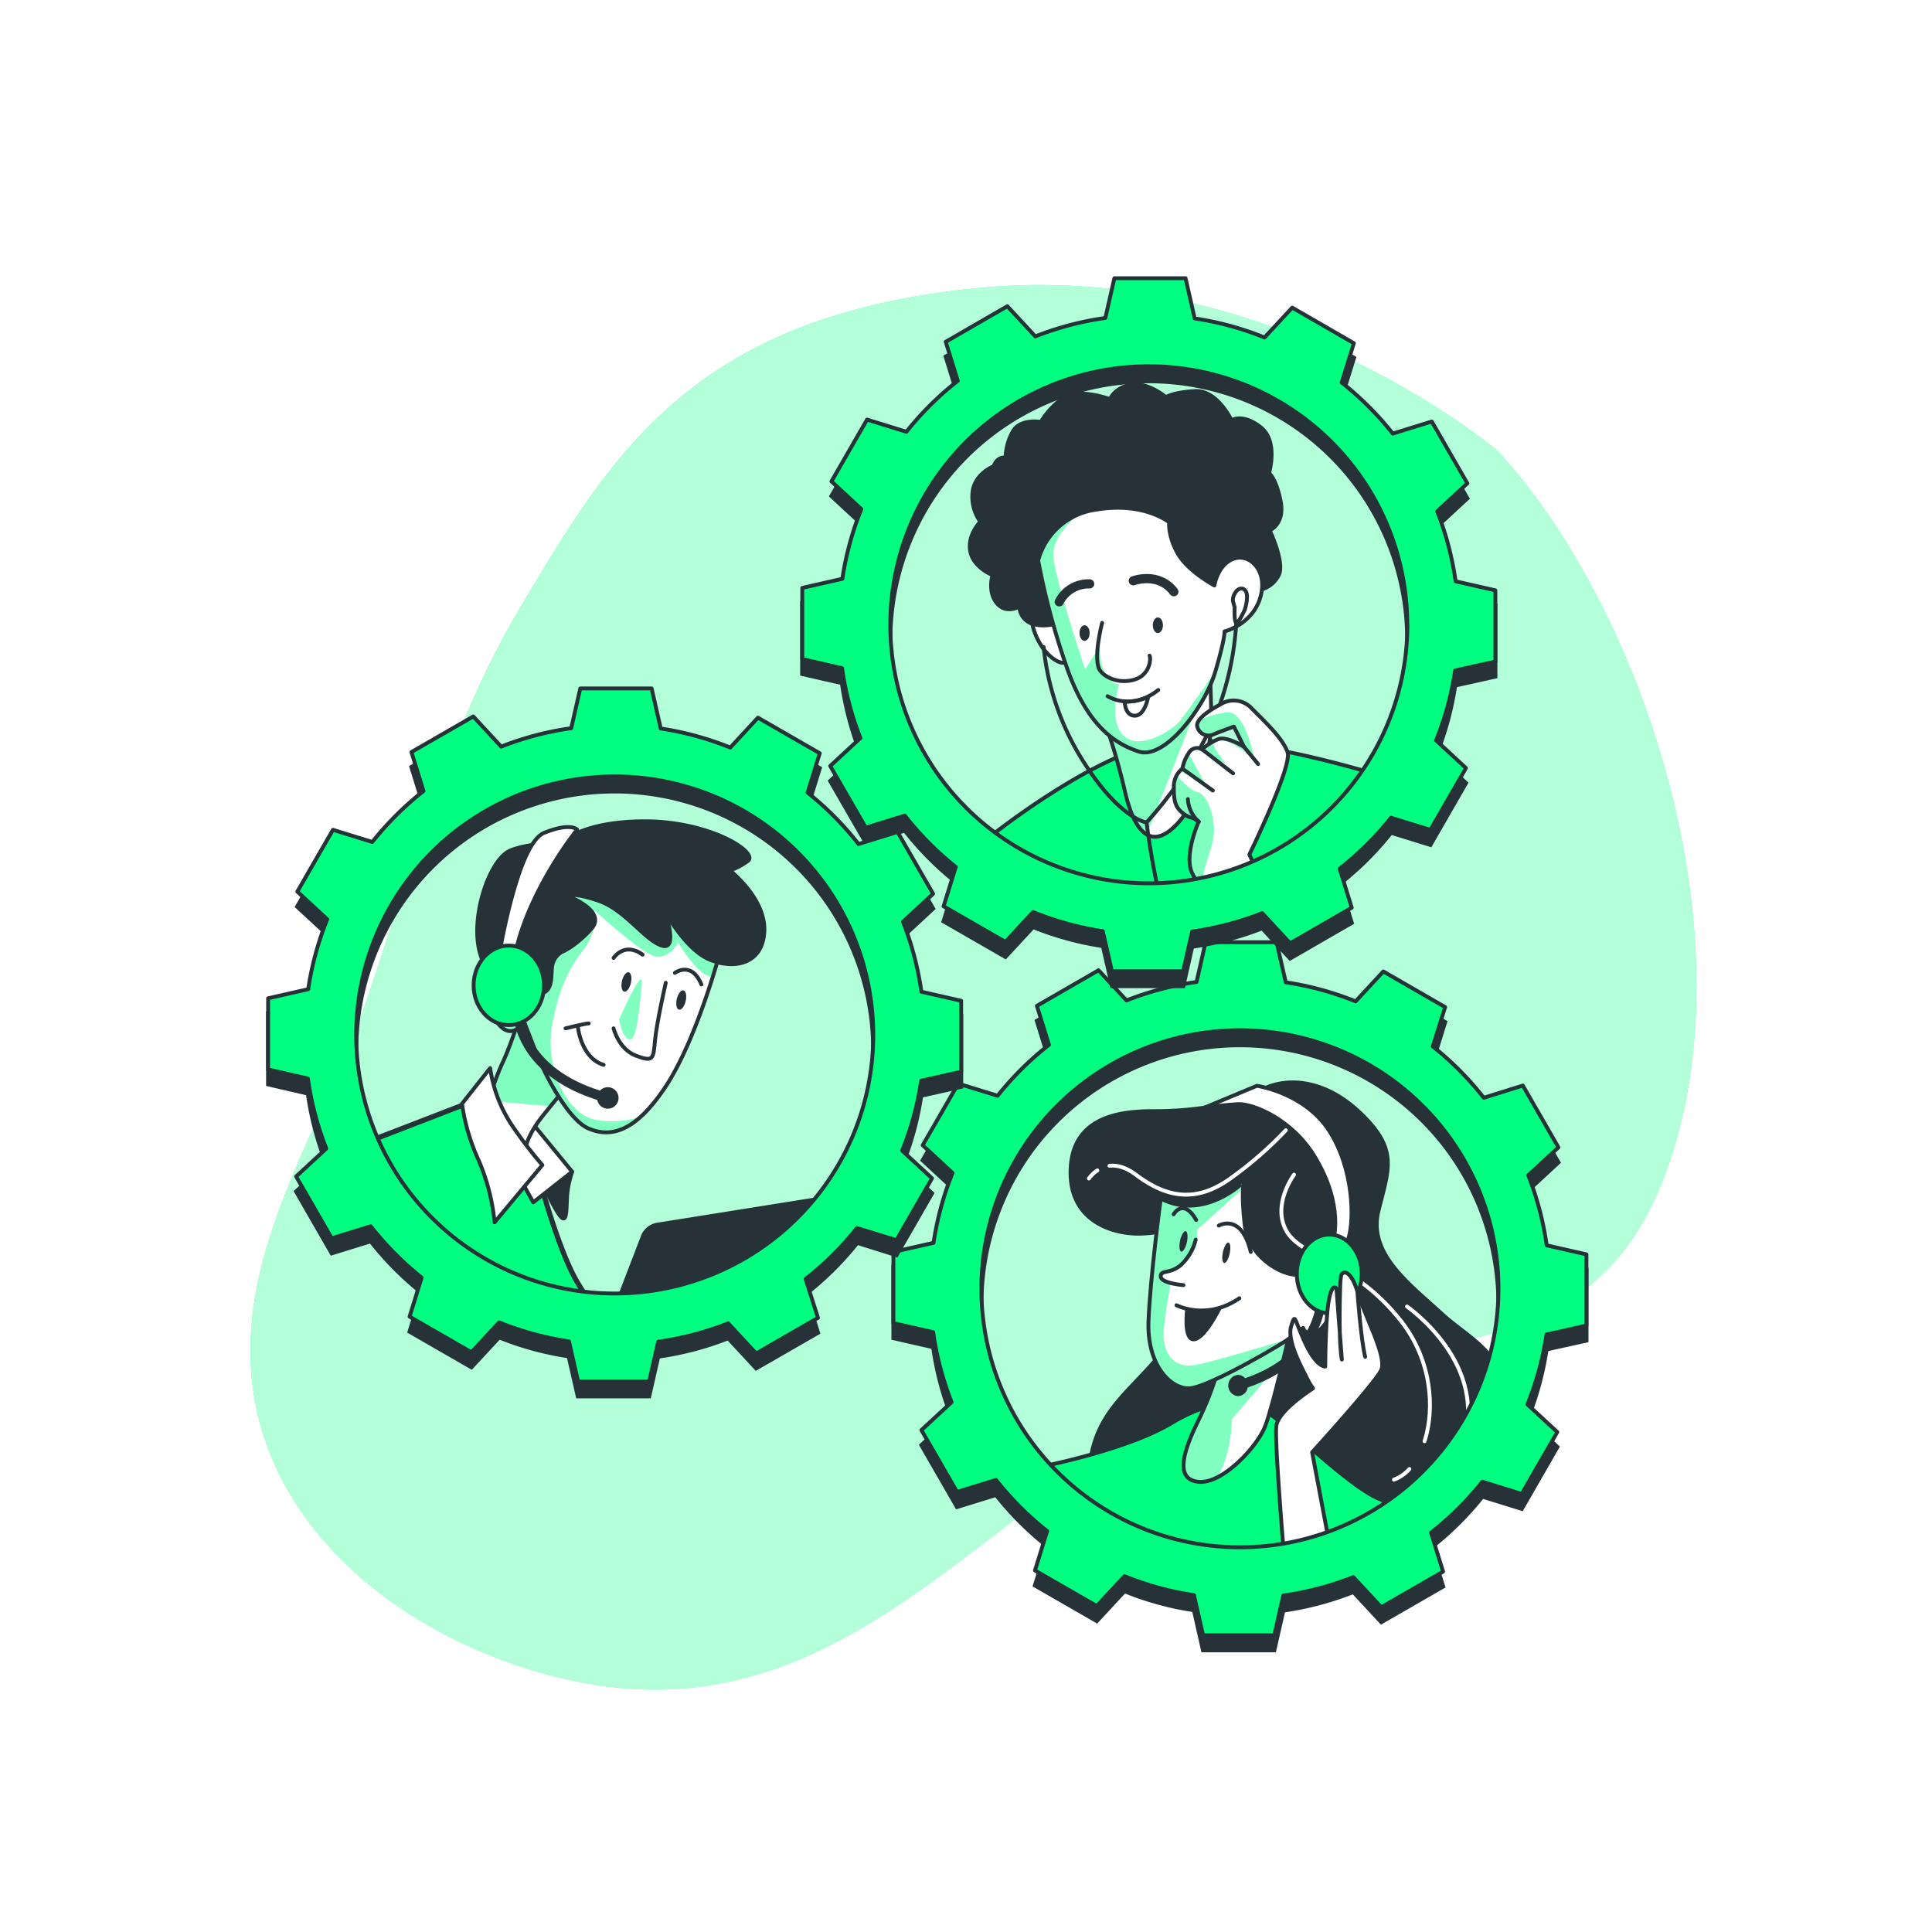 <svg class="animated" id="freepik_stories-connecting-teams" xmlns="http://www.w3.org/2000/svg" xmlns:xlink="http://www.w3.org/1999/xlink" viewBox="0 0 500 500" version="1.1" xmlns:svgjs="http://svgjs.com/svgjs"><style>svg#freepik_stories-connecting-teams:not(.animated) .animable {opacity: 0;}svg#freepik_stories-connecting-teams.animated #freepik--background-simple--inject-227 {animation: 3s Infinite  linear floating;animation-delay: 0s;}svg#freepik_stories-connecting-teams.animated #freepik--character-3--inject-227 {animation: 3s Infinite  linear wind;animation-delay: 1s;}svg#freepik_stories-connecting-teams.animated #freepik--gear-3--inject-227 {animation: 6s Infinite  linear floating;animation-delay: 0.5s;}svg#freepik_stories-connecting-teams.animated #freepik--Character2--inject-227 {animation: 3s Infinite  linear wind;animation-delay: 0s;}svg#freepik_stories-connecting-teams.animated #freepik--gear-2--inject-227 {animation: 6s Infinite  linear floating;animation-delay: 1s;}svg#freepik_stories-connecting-teams.animated #freepik--character-1--inject-227 {animation: 3s Infinite  linear wind;animation-delay: 1.5s;}svg#freepik_stories-connecting-teams.animated #freepik--gear-1--inject-227 {animation: 6s Infinite  linear floating;animation-delay: 1.5s;}            @keyframes floating {                0% {                    opacity: 1;                    transform: translateY(0px);                }                50% {                    transform: translateY(-10px);                }                100% {                    opacity: 1;                    transform: translateY(0px);                }            }                    @keyframes wind {                0% {                    transform: rotate( 0deg );                }                25% {                    transform: rotate( 1deg );                }                75% {                    transform: rotate( -1deg );                }            }        </style><g id="freepik--background-simple--inject-227" class="animable" style="transform-origin: 251.923px 255.51px;"><path d="M387.62,116.72S330.07,67.63,254.74,74.4s-96.47,43.16-120.17,82.94c-18.65,31.31-28.2,68.15-40,102.37C83.84,291.05,61.89,322,65.14,356.51c4.11,43.7,47.1,72.17,87.15,79.21,55.89,9.83,90-29.45,132.21-58.67l.24-.16a145.76,145.76,0,0,1,19.09-11.36c52.47-25.39,106.64-3.38,127.79-63.47S425.7,158.19,387.62,116.72Z" style="fill: rgb(0, 255, 128); transform-origin: 251.923px 255.51px;" id="el2nao0x0qwmy" class="animable"></path><g id="elivymuvxxkq"><path d="M387.62,116.72S330.07,67.63,254.74,74.4s-96.47,43.16-120.17,82.94c-18.65,31.31-28.2,68.15-40,102.37C83.84,291.05,61.89,322,65.14,356.51c4.11,43.7,47.1,72.17,87.15,79.21,55.89,9.83,90-29.45,132.21-58.67l.24-.16a145.76,145.76,0,0,1,19.09-11.36c52.47-25.39,106.64-3.38,127.79-63.47S425.7,158.19,387.62,116.72Z" style="fill: rgb(255, 255, 255); opacity: 0.7; transform-origin: 251.923px 255.51px;" class="animable"></path></g></g><g id="freepik--character-3--inject-227" class="animable" style="transform-origin: 329.987px 342.919px;"><g style="clip-path: url(&quot;#freepik--clip-path--inject-227&quot;); transform-origin: 329.987px 342.919px;" id="elb38k5biz0xv" class="animable"><path d="M311.71,286.65a86.39,86.39,0,0,1-12.9.91c-7.46,0-21,.68-21.72,14.71s11.32,17.2,18.1,17S305.83,317,305.83,317s4.07,20.36-3.62,31-17,15.38-19.69,28.06-1.13,16.52-1.13,16.52,36.21,14,61.1,5.88,27.6-5.66,40.95-25.35-1.58-25.11-10.18-33-19.23-15.62-16.52-26.7S362,297.52,352,288s-20.36-9.05-26-5.65S311.71,286.65,311.71,286.65Z" style="fill: rgb(38, 50, 56); stroke: rgb(38, 50, 56); stroke-linecap: round; stroke-linejoin: round; transform-origin: 332.912px 340.56px;" id="ell080nynaoo8" class="animable"></path><path d="M287.13,301.71c1.84-.21,4.14.29,6.86,2.32,7.79,5.85,15.53,7.53,24.78.71a97.75,97.75,0,0,0,14-12.23" style="fill: none; stroke: rgb(255, 255, 255); stroke-linecap: round; stroke-linejoin: round; transform-origin: 309.95px 300.844px;" id="ela6tk3w9qmxk" class="animable"></path><path d="M281.81,305A8.26,8.26,0,0,1,284,302.9" style="fill: none; stroke: rgb(255, 255, 255); stroke-linecap: round; stroke-linejoin: round; transform-origin: 282.905px 303.95px;" id="el2tns7oaejw6" class="animable"></path><path d="M364.75,380.18a10.09,10.09,0,0,1-4,2.76" style="fill: none; stroke: rgb(255, 255, 255); stroke-linecap: round; stroke-linejoin: round; transform-origin: 362.75px 381.56px;" id="el7ebey50yfjq" class="animable"></path><path d="M334.9,304s-5.84,7.8-1.95,14.62,17.54,7.79,29.72,23.37c7.74,9.91,8.78,22.38,6,31" style="fill: none; stroke: rgb(255, 255, 255); stroke-linecap: round; stroke-linejoin: round; transform-origin: 350.842px 338.495px;" id="elovfnzunecc" class="animable"></path><path d="M364.13,338.13s21.91,15.1,14.12,36" style="fill: none; stroke: rgb(255, 255, 255); stroke-linecap: round; stroke-linejoin: round; transform-origin: 372.027px 356.13px;" id="elatp8sl0rhvv" class="animable"></path><path d="M271.21,379.2s21-4.29,31.9-10.86,18.56-5.88,23.54-3.62,22,19.92,30.55,23.31l8.59,3.39s-9.27,10.87-36.43,10.19-40.73-5-48.2-10.19A28,28,0,0,1,271.21,379.2Z" style="fill: rgb(0, 255, 128); stroke: rgb(38, 50, 56); stroke-linecap: round; stroke-linejoin: round; transform-origin: 318.5px 382.382px;" id="eld4i5srszvwo" class="animable"></path><path d="M315.56,353.41a83.67,83.67,0,0,1-5.66,14.71c-4.07,8.37-5.65,14.93.46,15.38s14.93-9.05,17-14.25,6.79-26,6.79-26Z" style="fill: rgb(255, 255, 255); transform-origin: 320.226px 363.383px;" id="elhmb0o22ojhs" class="animable"></path><g style="clip-path: url(&quot;#freepik--clip-path-2--inject-227&quot;); transform-origin: 320.211px 363.366px;" id="elhao11i2jefr" class="animable"><path d="M309.9,368.12c-4.07,8.37-5.65,14.93.46,15.38a9,9,0,0,0,4.57-1.12c3.84-6,3.84-15.12,3.84-15.12l13.35-15.57c1.14-4.71,2-8.46,2-8.46l-18.56,10.18A83.67,83.67,0,0,1,309.9,368.12Z" style="fill: rgb(0, 255, 128); transform-origin: 320.211px 363.366px;" id="elw0xzo3k0se" class="animable"></path><g id="el63vjc6d25v"><path d="M309.9,368.12c-4.07,8.37-5.65,14.93.46,15.38a9,9,0,0,0,4.57-1.12c3.84-6,3.84-15.12,3.84-15.12l13.35-15.57c1.14-4.71,2-8.46,2-8.46l-18.56,10.18A83.67,83.67,0,0,1,309.9,368.12Z" style="fill: rgb(255, 255, 255); opacity: 0.5; transform-origin: 320.211px 363.366px;" class="animable"></path></g></g><path d="M315.56,353.41a83.67,83.67,0,0,1-5.66,14.71c-4.07,8.37-5.65,14.93.46,15.38s14.93-9.05,17-14.25,6.79-26,6.79-26Z" style="fill: none; stroke: rgb(38, 50, 56); stroke-linecap: round; stroke-linejoin: round; transform-origin: 320.226px 363.383px;" id="elj8x3pkel24" class="animable"></path><path d="M300.4,310.19s-2.72,20.36-3.17,31.68,5.66,17.65,10.64,17.42,25.79-12.44,26-13.12,3.39-2.49,3.39-2.49.91,2.94,4.3.45,5.43-12.22,4.53-14.93-1.81-2.27-2.72-1.81-4.52,2.94-8.6,2.48-11.76-5-12.67-13.12-.22-10.86-.22-10.86S311.71,316.07,300.4,310.19Z" style="fill: rgb(255, 255, 255); transform-origin: 321.755px 332.593px;" id="elu3433yrxtsk" class="animable"></path><g style="clip-path: url(&quot;#freepik--clip-path-3--inject-227&quot;); transform-origin: 319.393px 332.583px;" id="elxqugwy28ly" class="animable"><path d="M309.71,353.22c-6.8,1.36-8.61-4.08-8.61-7.7s1.81-13.14,1.81-13.14c-4.08-1.81-2.51-2.05,2.69-5s4.11-9.06,4.11-9.06l12-10.87a9.7,9.7,0,0,1,.19-1.57s-10.19,10.18-21.5,4.3c0,0-2.72,20.36-3.17,31.68s5.66,17.65,10.64,17.42c4.51-.2,22.05-10.27,25.45-12.65C325.37,349,314,352.37,309.71,353.22Z" style="fill: rgb(0, 255, 128); transform-origin: 315.263px 332.583px;" id="elk7aiug2sva" class="animable"></path><path d="M341.58,344.13l-3,.91C339.27,345.25,340.22,345.13,341.58,344.13Z" style="fill: rgb(0, 255, 128); transform-origin: 340.08px 344.629px;" id="elph4kr9rqde" class="animable"></path><g id="elch2l3ipq8c8"><g style="opacity: 0.5; transform-origin: 319.393px 332.583px;" class="animable"><path d="M309.71,353.22c-6.8,1.36-8.61-4.08-8.61-7.7s1.81-13.14,1.81-13.14c-4.08-1.81-2.51-2.05,2.69-5s4.11-9.06,4.11-9.06l12-10.87a9.7,9.7,0,0,1,.19-1.57s-10.19,10.18-21.5,4.3c0,0-2.72,20.36-3.17,31.68s5.66,17.65,10.64,17.42c4.51-.2,22.05-10.27,25.45-12.65C325.37,349,314,352.37,309.71,353.22Z" style="fill: rgb(255, 255, 255); transform-origin: 315.263px 332.583px;" id="elg1hz9shmq0q" class="animable"></path><path d="M341.58,344.13l-3,.91C339.27,345.25,340.22,345.13,341.58,344.13Z" style="fill: rgb(255, 255, 255); transform-origin: 340.08px 344.629px;" id="elx6a8o50mmf" class="animable"></path></g></g></g><path d="M300.4,310.19s-2.72,20.36-3.17,31.68,5.66,17.65,10.64,17.42,25.79-12.44,26-13.12,3.39-2.49,3.39-2.49.91,2.94,4.3.45,5.43-12.22,4.53-14.93-1.81-2.27-2.72-1.81-4.52,2.94-8.6,2.48-11.76-5-12.67-13.12-.22-10.86-.22-10.86S311.71,316.07,300.4,310.19Z" style="fill: none; stroke: rgb(38, 50, 56); stroke-linecap: round; stroke-linejoin: round; transform-origin: 321.755px 332.593px;" id="eldo7ta5f4db" class="animable"></path><path d="M309.45,320.82a13.41,13.41,0,0,1-3.85,6.57c-2.94,2.48-5.2,1.13-5.2,2.94s5.88,2.26,5.88,2.26" style="fill: none; stroke: rgb(38, 50, 56); stroke-linecap: round; stroke-linejoin: round; transform-origin: 304.925px 326.705px;" id="el0rq9n8j3fot" class="animable"></path><path d="M304.47,337.79s7.7,4.08,16.29-1.81" style="fill: none; stroke: rgb(38, 50, 56); stroke-linecap: round; stroke-linejoin: round; transform-origin: 312.615px 337.573px;" id="elk0qlpgyaj5d" class="animable"></path><path d="M307.23,338.82s-1,8,1.77,7.8,6.56-7.92,6.56-7.92S309.74,340.08,307.23,338.82Z" style="fill: rgb(38, 50, 56); stroke: rgb(38, 50, 56); stroke-linecap: round; stroke-linejoin: round; transform-origin: 311.307px 342.662px;" id="elyfhtpdy1kmb" class="animable"></path><path d="M318.25,324.41c-.31,1.46-1,2.57-1.45,2.46s-.63-1.38-.31-2.84,1-2.57,1.45-2.47S318.57,322.94,318.25,324.41Z" style="fill: rgb(38, 50, 56); transform-origin: 317.37px 324.216px;" id="elvzwkw3ro4y" class="animable"></path><path d="M307.17,321.47c-.32,1.46-1,2.57-1.46,2.46s-.63-1.38-.31-2.85,1-2.56,1.46-2.46S307.48,320,307.17,321.47Z" style="fill: rgb(38, 50, 56); transform-origin: 306.283px 321.276px;" id="elnm1p2qll8wo" class="animable"></path><path d="M303.73,314.26s2.44-4.38,5.85,1.46" style="fill: none; stroke: rgb(38, 50, 56); stroke-linecap: round; stroke-linejoin: round; transform-origin: 306.655px 314.202px;" id="eljuzanx8ngq" class="animable"></path><path d="M315.42,317.18s5.84-3.4,8.28,6.82" style="fill: none; stroke: rgb(38, 50, 56); stroke-linecap: round; stroke-linejoin: round; transform-origin: 319.56px 320.319px;" id="elaqz9qmbzifu" class="animable"></path><path d="M345,321.05s3-8.94-4.76-21.72c-5.88-9.73-16.06-13.81-19.91-13.58s-8.6.9-8.6.9L325.29,281s12.45,1.81,18.78,11.76,6.34,22.86,5,27.38l-1.36,4.53Z" style="fill: rgb(255, 255, 255); stroke: rgb(38, 50, 56); stroke-linecap: round; stroke-linejoin: round; transform-origin: 330.755px 302.835px;" id="ela6r0zwegdlf" class="animable"></path><path d="M320.38,355.82a2.45,2.45,0,0,1,1.85.86c17.51-6,18.32-18.82,18.34-19.4a1.18,1.18,0,0,1,1.22-1.2,1.24,1.24,0,0,1,1.12,1.31c0,.64-.83,15.17-20,21.69a2.63,2.63,0,0,1-2.52,2.24,2.76,2.76,0,0,1,0-5.5Z" style="fill: rgb(38, 50, 56); transform-origin: 330.389px 348.7px;" id="eli3bj5nk24iq" class="animable"></path><ellipse cx="344.01" cy="329.69" rx="8.4" ry="10.19" style="fill: rgb(0, 255, 128); stroke: rgb(38, 50, 56); stroke-linecap: round; stroke-linejoin: round; transform-origin: 344.01px 329.69px;" id="elj82ggs3nnm" class="animable"></ellipse><path d="M345.88,333.5s-1.13-1.82-2,3.16-.91,17-.91,17-2.26.23-5.2-6.11-2.49-7.92-3.62-4.29,2.71,10.63,3.84,12.89a22.51,22.51,0,0,0,1.81,3.17s-9,5.66-9.5,9.73,2.26,36.66,2.26,36.66l12.22-2.26-5.2-27.61s16.29-17.88,17.87-21.27-4.3-14-6.11-20.14-4.07-5.66-4.3-4.07a28.8,28.8,0,0,0-.22,3.39s-.46,13.13.45,18.1Z" style="fill: rgb(255, 255, 255); stroke: rgb(38, 50, 56); stroke-linecap: round; stroke-linejoin: round; transform-origin: 343.978px 367.52px;" id="ell67egm37egf" class="animable"></path><path d="M351.31,334.4s.91,12.45,2,16.75" style="fill: none; stroke: rgb(38, 50, 56); stroke-linecap: round; stroke-linejoin: round; transform-origin: 352.31px 342.775px;" id="elypioft5hafj" class="animable"></path></g></g><g id="freepik--gear-3--inject-227" class="animable" style="transform-origin: 320.89px 335.47px;"><path d="M410.57,346.93V328.51l-10.29-2.34a79,79,0,0,0-4.77-18.12l7.81-7.23-9.21-16L384,288a80.89,80.89,0,0,0-13.19-13.29L374,264.51l-16-9.22L350.86,263a79.81,79.81,0,0,0-18.08-4.93l-2.36-10.37H312L309.66,258a79,79,0,0,0-18.12,4.77L284.3,255l-15.95,9.21,3.12,10.09a80.84,80.84,0,0,0-13.29,13.18L248,284.32l-9.21,15.95,7.73,7.17a79.28,79.28,0,0,0-4.92,18.08l-10.38,2.36V346.3l10.29,2.34a80,80,0,0,0,4.77,18.12L238.46,374l9.22,16,10.09-3.12A80.44,80.44,0,0,0,271,400.12l-3.15,10.19,16,9.21,7.16-7.74A78.87,78.87,0,0,0,309,416.71l2.35,10.38h18.43l2.34-10.29A80.16,80.16,0,0,0,350.25,412l7.23,7.8,16-9.21-3.12-10.09a80.83,80.83,0,0,0,13.29-13.18l10.18,3.15,9.21-16-7.73-7.16a80,80,0,0,0,4.93-18.09Zm-22.77-9.52a66.91,66.91,0,1,1-66.91-66.91A66.91,66.91,0,0,1,387.8,337.41Z" style="fill: rgb(38, 50, 56); stroke: rgb(38, 50, 56); stroke-miterlimit: 10; stroke-width: 1.051px; transform-origin: 320.895px 337.395px;" id="elirfqonm56rd" class="animable"></path><path d="M410.57,343.05V324.63l-10.29-2.34a79,79,0,0,0-4.77-18.12l7.81-7.23-9.21-16L384,284.1a80.89,80.89,0,0,0-13.19-13.29L374,260.63l-16-9.22-7.17,7.74a79.81,79.81,0,0,0-18.08-4.93l-2.36-10.37H312l-2.34,10.29a79,79,0,0,0-18.12,4.77l-7.24-7.81-15.95,9.21,3.12,10.09a80.84,80.84,0,0,0-13.29,13.18L248,280.44l-9.21,15.95,7.73,7.17a79.28,79.28,0,0,0-4.92,18.08L231.21,324v18.42l10.29,2.34a80,80,0,0,0,4.77,18.12l-7.81,7.23,9.22,16L257.77,383A80.44,80.44,0,0,0,271,396.24l-3.15,10.19,16,9.21,7.16-7.74A78.87,78.87,0,0,0,309,412.83l2.35,10.38h18.43l2.34-10.29a80.16,80.16,0,0,0,18.12-4.77l7.23,7.8,16-9.21-3.12-10.09a80.83,80.83,0,0,0,13.29-13.18l10.18,3.15,9.21-16-7.73-7.16a79.9,79.9,0,0,0,4.93-18.09Zm-22.77-9.52a66.91,66.91,0,1,1-66.91-66.91A66.91,66.91,0,0,1,387.8,333.53Z" style="fill: rgb(0, 255, 128); stroke: rgb(38, 50, 56); stroke-linecap: round; stroke-linejoin: round; transform-origin: 320.89px 333.53px;" id="elcziu11zc6rn" class="animable"></path></g><g id="freepik--Character2--inject-227" class="animable" style="transform-origin: 307.354px 169.378px;"><g style="clip-path: url(&quot;#freepik--clip-path-4--inject-227&quot;); transform-origin: 307.354px 169.378px;" id="elskvh5d1epxe" class="animable"><path d="M251.93,219.93s24.42-20.59,44.8-26.84,67,9.68,67,9.68-5.05,18.37-35.72,27.65-44,8.68-60.54,2S251.93,219.93,251.93,219.93Z" style="fill: rgb(0, 255, 128); stroke: rgb(38, 50, 56); stroke-linecap: round; stroke-linejoin: round; transform-origin: 307.824px 214.527px;" id="el3c95h9gmf5k" class="animable"></path><path d="M285.43,185.42a171.13,171.13,0,0,1,5.65,19.17c2.22,9.89,6.46,16.14,13.52,8.68s8.88-22.4,8.88-27-.4-13.53-.4-13.53-9.69,14.94-14.94,16.35S285.43,185.42,285.43,185.42Z" style="fill: rgb(255, 255, 255); transform-origin: 299.455px 194.648px;" id="el9h3awp0qha6" class="animable"></path><g style="clip-path: url(&quot;#freepik--clip-path-5--inject-227&quot;); transform-origin: 298.21px 196.795px;" id="elc801riho7u4" class="animable"><path d="M309.65,177.62c-3.3,4.48-8.25,10.55-11.51,11.43-5.24,1.41-12.71-3.63-12.71-3.63a171.13,171.13,0,0,1,5.65,19.17c1.23,5.49,3.09,9.86,5.71,11.38l14.2-36.3Z" style="fill: rgb(0, 255, 128); transform-origin: 298.21px 196.795px;" id="elkvc4cnq60u" class="animable"></path><g id="elmtzhsngvi4e"><path d="M309.65,177.62c-3.3,4.48-8.25,10.55-11.51,11.43-5.24,1.41-12.71-3.63-12.71-3.63a171.13,171.13,0,0,1,5.65,19.17c1.23,5.49,3.09,9.86,5.71,11.38l14.2-36.3Z" style="fill: rgb(255, 255, 255); opacity: 0.5; transform-origin: 298.21px 196.795px;" class="animable"></path></g></g><path d="M285.43,185.42a171.13,171.13,0,0,1,5.65,19.17c2.22,9.89,6.46,16.14,13.52,8.68s8.88-22.4,8.88-27-.4-13.53-.4-13.53-9.69,14.94-14.94,16.35S285.43,185.42,285.43,185.42Z" style="fill: none; stroke: rgb(38, 50, 56); stroke-linecap: round; stroke-linejoin: round; transform-origin: 299.455px 194.648px;" id="elvwxuszdxwq" class="animable"></path><path d="M272.31,157s-2.62-4.23-4.64-.4.81,9.49,2.83,11.91,5.24,4.23,5.65,2S272.31,157,272.31,157Z" style="fill: rgb(255, 255, 255); stroke: rgb(38, 50, 56); stroke-linecap: round; stroke-linejoin: round; transform-origin: 271.577px 163.259px;" id="elxhhr8na0rkg" class="animable"></path><path d="M257.14,120.68s-4.79,1.84-5.42,6.49a11,11,0,0,0,2,7.86s-3.39,3.34-2.63,7.59,5.78,6.22,5.78,6.22-1.35,4.22,1.06,7.21,5.89.93,5.89.93a4.76,4.76,0,0,0,2.87,4.27c3,1.31,6.93.1,6.93.1a12.48,12.48,0,0,0,3.59.68c2.67.25,5.47-2.89,5.47-2.89l43.14-6.41a7.29,7.29,0,0,0,5.18-4c1.47-3.37-2.4-11.47-2.4-11.47s4-1.64,2.82-7.58-3-7.24-3-7.24,2.5-8.23-2.17-11.89-7.54-1.8-7.54-1.8-3.69-7.88-9.5-7.54-7.47,1.6-7.47,1.6S297.46,99,293,99.55s-5.74,3.74-5.74,3.74-8.38-3.08-12.3-.16a20,20,0,0,0-5.57,6.06s-5.12-.91-7.14,2.24a14.26,14.26,0,0,0-2,7S258.16,117.94,257.14,120.68Z" style="fill: rgb(38, 50, 56); stroke: rgb(38, 50, 56); stroke-linecap: round; stroke-linejoin: round; transform-origin: 291.308px 130.77px;" id="elrrpe1zed5z" class="animable"></path><path d="M268.68,145.06a193.57,193.57,0,0,0,7.47,27.85c5,14.12,11.7,19.37,18.56,21.59s17.16-11.71,19.78-20.58,2.42-10.5,2.42-10.5,7.27-1.81,9.28-8.88-3-11.5-7.06-9.89-4.84,6.87-4.84,6.87-6.86-3.64-9.49-8.28-2.22-8.07-2.22-8.07-6.66-5.45-19.17-3.23A17.89,17.89,0,0,0,268.68,145.06Z" style="fill: rgb(255, 255, 255); transform-origin: 297.664px 163.072px;" id="elbv3be44yqck" class="animable"></path><g style="clip-path: url(&quot;#freepik--clip-path-6--inject-227&quot;); transform-origin: 291.585px 163.903px;" id="el3bafh2u2b5e" class="animable"><path d="M290.68,190.34c-4-4.15-1.1-13.16-1.1-13.16-5.48-1.1-4.93-9.88-4.93-9.88l-3.84,6s-7.68-23.05-8.23-29.08c-.46-5.08,4.88-9.75,6.59-11.11a17.71,17.71,0,0,0-10.49,11.91,193.57,193.57,0,0,0,7.47,27.85c5,14.12,11.7,19.37,18.56,21.59s17.16-11.71,19.78-20.58c0,0-6.8,9.84-9,12.58S294.71,194.5,290.68,190.34Z" style="fill: rgb(0, 255, 128); transform-origin: 291.585px 163.903px;" id="eld3340voqocm" class="animable"></path><g id="elkh6bbkf76dg"><path d="M290.68,190.34c-4-4.15-1.1-13.16-1.1-13.16-5.48-1.1-4.93-9.88-4.93-9.88l-3.84,6s-7.68-23.05-8.23-29.08c-.46-5.08,4.88-9.75,6.59-11.11a17.71,17.71,0,0,0-10.49,11.91,193.57,193.57,0,0,0,7.47,27.85c5,14.12,11.7,19.37,18.56,21.59s17.16-11.71,19.78-20.58c0,0-6.8,9.84-9,12.58S294.71,194.5,290.68,190.34Z" style="fill: rgb(255, 255, 255); opacity: 0.5; transform-origin: 291.585px 163.903px;" class="animable"></path></g></g><path d="M268.68,145.06a193.57,193.57,0,0,0,7.47,27.85c5,14.12,11.7,19.37,18.56,21.59s17.16-11.71,19.78-20.58,2.42-10.5,2.42-10.5,7.27-1.81,9.28-8.88-3-11.5-7.06-9.89-4.84,6.87-4.84,6.87-6.86-3.64-9.49-8.28-2.22-8.07-2.22-8.07-6.66-5.45-19.17-3.23A17.89,17.89,0,0,0,268.68,145.06Z" style="fill: none; stroke: rgb(38, 50, 56); stroke-linecap: round; stroke-linejoin: round; transform-origin: 297.664px 163.072px;" id="eloanzllhprm" class="animable"></path><path d="M285.23,161.2s-2.62,9.89-.4,12.51,6.65,3.23,9.68,1.82,3.43-5.05,3-5.85" style="fill: none; stroke: rgb(38, 50, 56); stroke-linecap: round; stroke-linejoin: round; transform-origin: 290.796px 168.734px;" id="el2e70mm70l54" class="animable"></path><path d="M286.64,180.17s6.06,4,13.12-1.61" style="fill: none; stroke: rgb(38, 50, 56); stroke-linecap: round; stroke-linejoin: round; transform-origin: 293.2px 180.056px;" id="ele7oybq8v3y" class="animable"></path><path d="M291.08,181.58s0,3.64,2.62,3.64,3.44-4.85,3.44-4.85A14.11,14.11,0,0,1,291.08,181.58Z" style="fill: none; stroke: rgb(38, 50, 56); stroke-linecap: round; stroke-linejoin: round; transform-origin: 294.11px 182.795px;" id="el2c62b5vm2iu" class="animable"></path><ellipse cx="299.66" cy="161.81" rx="1.31" ry="2.02" style="fill: rgb(38, 50, 56); transform-origin: 299.66px 161.81px;" id="elzf6d9ufeh4" class="animable"></ellipse><ellipse cx="280.69" cy="163.83" rx="1.31" ry="2.02" style="fill: rgb(38, 50, 56); transform-origin: 280.69px 163.83px;" id="el15ch0je50zt" class="animable"></ellipse><path d="M274.13,155.75a8.51,8.51,0,0,1,7.87-4.64" style="fill: none; stroke: rgb(38, 50, 56); stroke-linecap: round; stroke-linejoin: round; stroke-width: 2.382px; transform-origin: 278.065px 153.428px;" id="elqvaa62w379q" class="animable"></path><path d="M293.3,150.3s6.46-2.42,10.49,2.83" style="fill: none; stroke: rgb(38, 50, 56); stroke-linecap: round; stroke-linejoin: round; stroke-width: 2.382px; transform-origin: 298.545px 151.437px;" id="eluh2335vxl5" class="animable"></path><path d="M319.94,161.2a77.36,77.36,0,0,1-6.86,27.65,106.35,106.35,0,0,1-16.35,24s-6.86-.8-16.34-15.74a68.2,68.2,0,0,1-10.3-29.66" style="fill: none; stroke: rgb(38, 50, 56); stroke-linecap: round; stroke-linejoin: round; transform-origin: 295.015px 187.025px;" id="elw4uvbat51ul" class="animable"></path><path d="M322.16,157.77s1.41-4.24-.2-5.25-3.23,1.82-2.83,3.23l.4,1.42s-.2,3.83.41,4S322.16,157.77,322.16,157.77Z" style="fill: none; stroke: rgb(38, 50, 56); stroke-linecap: round; stroke-linejoin: round; transform-origin: 320.9px 156.741px;" id="el7mh2ex292yu" class="animable"></path><path d="M296.73,212.86s2,16.75,5.45,26" style="fill: none; stroke: rgb(38, 50, 56); stroke-linecap: round; stroke-linejoin: round; transform-origin: 299.455px 225.86px;" id="elojpeu281yaq" class="animable"></path><path d="M315.7,182.39s-6.46,3.23-5.85,5.65a3,3,0,0,0,4.24,2c1.41-.61,5.24-2,5.24-2l2.63,5.25s-4.44-2.83-6.66-2a15.34,15.34,0,0,0-4.24,2.62,2.48,2.48,0,0,0-3.43,1,10.63,10.63,0,0,0-1.62,4,5.86,5.86,0,0,0-2.22,4.44c0,2.82,0,5,1.82,6.66s3,1.61,3,1.61l1.61,1s-4,8.88-1.61,13.52,3.63,4.24,3.63,4.24l4.84,8.88L330,236.07l-6.66-14.93s11.1-22.81,9.89-26.44S327,186.43,324,183.4A6.36,6.36,0,0,0,315.7,182.39Z" style="fill: rgb(255, 255, 255); transform-origin: 318.556px 210.276px;" id="elefxo038t8u6" class="animable"></path><g style="clip-path: url(&quot;#freepik--clip-path-7--inject-227&quot;); transform-origin: 314.205px 208.506px;" id="elu7cl17y949p" class="animable"><path d="M309.82,205c-1.3-.21-3.57-2.37-5.33-4.23a5.29,5.29,0,0,0-.7,2.63c0,2.82,0,5,1.82,6.66s3,1.61,3,1.61l1.61,1s-4,8.88-1.61,13.52,3.63,4.24,3.63,4.24c-2.62-3.39,1.45-9.47,1.84-14.53S312.16,205.37,309.82,205Z" style="fill: rgb(0, 255, 128); transform-origin: 308.957px 215.604px;" id="elyw0wmgzpgp" class="animable"></path><path d="M312.27,230.42l1.21,2.22A9.14,9.14,0,0,0,312.27,230.42Z" style="fill: rgb(0, 255, 128); transform-origin: 312.875px 231.53px;" id="elahkhdqkxhv9" class="animable"></path><path d="M314,191.87a17.07,17.07,0,0,0-2.92,2,2.65,2.65,0,0,0-1.95-.22l8.11,3.91S313.59,193.46,314,191.87Z" style="fill: rgb(0, 255, 128); transform-origin: 313.185px 194.715px;" id="elbcvwuvmyoga" class="animable"></path><path d="M305.35,199.56l6.42,3.09L307.55,195a10.7,10.7,0,0,0-1.54,3.9A5.71,5.71,0,0,0,305.35,199.56Z" style="fill: rgb(0, 255, 128); transform-origin: 308.56px 198.825px;" id="elihqr97rc4s" class="animable"></path><path d="M314.09,190.06c1.41-.61,5.24-2,5.24-2l2.63,5.25s-4.44-2.83-6.66-2c3.91.31,9.32,5.15,9.32,5.15s-2.33-12.47-7-12.08a23.4,23.4,0,0,0-7.31,2.09,2,2,0,0,0-.45,1.61A3,3,0,0,0,314.09,190.06Z" style="fill: rgb(0, 255, 128); transform-origin: 317.227px 190.416px;" id="elyx17obeuaa" class="animable"></path><g id="elfaxo4w0v915"><g style="opacity: 0.5; transform-origin: 314.205px 208.506px;" class="animable"><path d="M309.82,205c-1.3-.21-3.57-2.37-5.33-4.23a5.29,5.29,0,0,0-.7,2.63c0,2.82,0,5,1.82,6.66s3,1.61,3,1.61l1.61,1s-4,8.88-1.61,13.52,3.63,4.24,3.63,4.24c-2.62-3.39,1.45-9.47,1.84-14.53S312.16,205.37,309.82,205Z" style="fill: rgb(255, 255, 255); transform-origin: 308.957px 215.604px;" id="el9lf8juxiwlc" class="animable"></path><path d="M312.27,230.42l1.21,2.22A9.14,9.14,0,0,0,312.27,230.42Z" style="fill: rgb(255, 255, 255); transform-origin: 312.875px 231.53px;" id="el88yp5sqoch2" class="animable"></path><path d="M314,191.87a17.07,17.07,0,0,0-2.92,2,2.65,2.65,0,0,0-1.95-.22l8.11,3.91S313.59,193.46,314,191.87Z" style="fill: rgb(255, 255, 255); transform-origin: 313.185px 194.715px;" id="eld6sunp8a54k" class="animable"></path><path d="M305.35,199.56l6.42,3.09L307.55,195a10.7,10.7,0,0,0-1.54,3.9A5.71,5.71,0,0,0,305.35,199.56Z" style="fill: rgb(255, 255, 255); transform-origin: 308.56px 198.825px;" id="eljabchicpzw" class="animable"></path><path d="M314.09,190.06c1.41-.61,5.24-2,5.24-2l2.63,5.25s-4.44-2.83-6.66-2c3.91.31,9.32,5.15,9.32,5.15s-2.33-12.47-7-12.08a23.4,23.4,0,0,0-7.31,2.09,2,2,0,0,0-.45,1.61A3,3,0,0,0,314.09,190.06Z" style="fill: rgb(255, 255, 255); transform-origin: 317.227px 190.416px;" id="eljvaftvbsmf" class="animable"></path></g></g></g><path d="M315.7,182.39s-6.46,3.23-5.85,5.65a3,3,0,0,0,4.24,2c1.41-.61,5.24-2,5.24-2l2.63,5.25s-4.44-2.83-6.66-2a15.34,15.34,0,0,0-4.24,2.62,2.48,2.48,0,0,0-3.43,1,10.63,10.63,0,0,0-1.62,4,5.86,5.86,0,0,0-2.22,4.44c0,2.82,0,5,1.82,6.66s3,1.61,3,1.61l1.61,1s-4,8.88-1.61,13.52,3.63,4.24,3.63,4.24l4.84,8.88L330,236.07l-6.66-14.93s11.1-22.81,9.89-26.44S327,186.43,324,183.4A6.36,6.36,0,0,0,315.7,182.39Z" style="fill: none; stroke: rgb(38, 50, 56); stroke-linecap: round; stroke-linejoin: round; transform-origin: 318.556px 210.276px;" id="elat09ohe5bl" class="animable"></path><line x1="321.96" y1="193.29" x2="325.59" y2="197.73" style="fill: none; stroke: rgb(38, 50, 56); stroke-linecap: round; stroke-linejoin: round; transform-origin: 323.775px 195.51px;" id="eln2jxx91vtfr" class="animable"></line><line x1="311.06" y1="193.89" x2="319.13" y2="200.15" style="fill: none; stroke: rgb(38, 50, 56); stroke-linecap: round; stroke-linejoin: round; transform-origin: 315.095px 197.02px;" id="el15tp41d2nhbh" class="animable"></line><line x1="306.01" y1="198.94" x2="313.88" y2="204.59" style="fill: none; stroke: rgb(38, 50, 56); stroke-linecap: round; stroke-linejoin: round; transform-origin: 309.945px 201.765px;" id="elxc12rod2c3g" class="animable"></line><path d="M310.25,212.66a8.28,8.28,0,0,1-2.82-5.85" style="fill: none; stroke: rgb(38, 50, 56); stroke-linecap: round; stroke-linejoin: round; transform-origin: 308.84px 209.735px;" id="el9aqyn51uxo" class="animable"></path></g></g><g id="freepik--gear-2--inject-227" class="animable animator-active" style="transform-origin: 297.305px 163.605px;"><path d="M387,175.09V156.66l-10.29-2.34a79.64,79.64,0,0,0-4.77-18.12l7.81-7.23-9.21-16-10.09,3.12a81,81,0,0,0-13.19-13.3l3.15-10.18-15.95-9.21-7.17,7.73a79.81,79.81,0,0,0-18.08-4.93l-2.36-10.37H288.4l-2.34,10.29a79.37,79.37,0,0,0-18.12,4.77l-7.24-7.81-15.95,9.21,3.12,10.09a80.5,80.5,0,0,0-13.29,13.19l-10.19-3.15-9.21,15.95,7.73,7.17A79.81,79.81,0,0,0,218,153.67L207.61,156v18.42l10.29,2.35a79.94,79.94,0,0,0,4.77,18.11l-7.81,7.24,9.21,15.95,10.1-3.12a80.06,80.06,0,0,0,13.18,13.29l-3.15,10.19,16,9.21,7.16-7.73a80,80,0,0,0,18.08,4.93l2.36,10.37h18.43L308.53,245a80.16,80.16,0,0,0,18.12-4.77l7.23,7.81,15.95-9.21-3.12-10.1A80.5,80.5,0,0,0,360,215.5l10.18,3.15,9.21-16-7.73-7.17a79.81,79.81,0,0,0,4.93-18.08Zm-22.77-9.53a66.91,66.91,0,1,1-66.91-66.9A66.91,66.91,0,0,1,364.2,165.56Z" style="fill: rgb(38, 50, 56); stroke: rgb(38, 50, 56); stroke-miterlimit: 10; stroke-width: 1.051px; transform-origin: 297.305px 165.52px;" id="el1bpaghso65j" class="animable"></path><path d="M387,171.21V152.78l-10.29-2.34a79.42,79.42,0,0,0-4.77-18.11l7.81-7.24-9.21-16-10.09,3.12A81,81,0,0,0,347.23,99l3.15-10.18-15.95-9.21-7.17,7.73a79.81,79.81,0,0,0-18.08-4.93L306.82,72H288.4l-2.34,10.29a79.37,79.37,0,0,0-18.12,4.77l-7.24-7.81-15.95,9.21,3.12,10.1a80.06,80.06,0,0,0-13.29,13.18l-10.19-3.15-9.21,16,7.73,7.17A79.81,79.81,0,0,0,218,149.79l-10.37,2.36v18.42l10.29,2.35A79.94,79.94,0,0,0,222.67,191l-7.81,7.24,9.21,15.95,10.1-3.12a80.5,80.5,0,0,0,13.18,13.3l-3.15,10.18,16,9.21,7.16-7.73A80,80,0,0,0,285.4,241l2.36,10.37h18.43l2.34-10.29a80.16,80.16,0,0,0,18.12-4.77l7.23,7.81,15.95-9.21-3.12-10.1A80.5,80.5,0,0,0,360,211.62l10.18,3.15,9.21-16-7.73-7.17a79.81,79.81,0,0,0,4.93-18.08Zm-22.77-9.53a66.91,66.91,0,1,1-66.91-66.9A66.91,66.91,0,0,1,364.2,161.68Z" style="fill: rgb(0, 255, 128); stroke: rgb(38, 50, 56); stroke-linecap: round; stroke-linejoin: round; transform-origin: 297.315px 161.685px;" id="el48rys9a3igb" class="animable"></path></g><g id="freepik--character-1--inject-227" class="animable" style="transform-origin: 160.165px 278.9px;"><g style="clip-path: url(&quot;#freepik--clip-path-8--inject-227&quot;); transform-origin: 160.165px 278.9px;" id="elqd0gbztx82" class="animable"><path d="M139.5,304.76s5,18.95,10.05,27.32,8,11.45,8,11.45a81.57,81.57,0,0,1-35.62-13.21C105,318.64,93.84,296,93.84,296l29.68-11.45Z" style="fill: rgb(0, 255, 128); stroke: rgb(38, 50, 56); stroke-linecap: round; stroke-linejoin: round; stroke-width: 1.324px; transform-origin: 125.695px 314.04px;" id="el5tfjfwbu73j" class="animable"></path><path d="M148.08,303.23a25.72,25.72,0,0,0-1.29,6c-.22,3,0,6.86-1.29,6s-4.71-8.15-4.71-8.15Z" style="fill: rgb(38, 50, 56); stroke: rgb(38, 50, 56); stroke-linecap: round; stroke-linejoin: round; transform-origin: 144.435px 309.291px;" id="el5jrpy8rqnaa" class="animable"></path><polygon points="136.28 288.87 148.07 303.23 138 311.16 130.28 297.23 136.28 288.87" style="fill: rgb(255, 255, 255); stroke: rgb(38, 50, 56); stroke-linecap: round; stroke-linejoin: round; transform-origin: 139.175px 300.015px;" id="elhepdkbj6mno" class="animable"></polygon><path d="M136.28,257.57s-3.21,10.72-5.78,16.51a73.86,73.86,0,0,0-3.43,8.78,33.45,33.45,0,0,0,3.21,9.44c2.79,5.79,5.15,9.64,5.36,9s-1.28-4.93,4.93-12.65,9.22-11.14,9.22-11.14Z" style="fill: rgb(255, 255, 255); transform-origin: 138.43px 279.47px;" id="el2uevr9cr828" class="animable"></path><g style="clip-path: url(&quot;#freepik--clip-path-9--inject-227&quot;); transform-origin: 137.54px 272.935px;" id="elf4mb37y7fb" class="animable"><path d="M146.82,281l1.21-2L144.39,271l-.66-2.41-6.12-9-2,.16c-1.07,3.42-3.27,10.19-5.13,14.39a73.86,73.86,0,0,0-3.43,8.78,16.49,16.49,0,0,0,.41,2l15.06,1.36C144.29,284.07,145.71,282.34,146.82,281Z" style="fill: rgb(0, 255, 128); transform-origin: 137.54px 272.935px;" id="elbthz75eo7u" class="animable"></path><g id="elmsvqtv0sv7"><path d="M146.82,281l1.21-2L144.39,271l-.66-2.41-6.12-9-2,.16c-1.07,3.42-3.27,10.19-5.13,14.39a73.86,73.86,0,0,0-3.43,8.78,16.49,16.49,0,0,0,.41,2l15.06,1.36C144.29,284.07,145.71,282.34,146.82,281Z" style="fill: rgb(255, 255, 255); opacity: 0.5; transform-origin: 137.54px 272.935px;" class="animable"></path></g></g><path d="M136.28,257.57s-3.21,10.72-5.78,16.51a73.86,73.86,0,0,0-3.43,8.78,33.45,33.45,0,0,0,3.21,9.44c2.79,5.79,5.15,9.64,5.36,9s-1.28-4.93,4.93-12.65,9.22-11.14,9.22-11.14Z" style="fill: none; stroke: rgb(38, 50, 56); stroke-linecap: round; stroke-linejoin: round; transform-origin: 138.43px 279.47px;" id="elfgza2lsgczg" class="animable"></path><path d="M126.85,276.43a35.88,35.88,0,0,0,5.36,14.37,111.09,111.09,0,0,0,8.15,10.72L128,316.33a53.9,53.9,0,0,0-4.15-16.1,53.13,53.13,0,0,1-4.29-14.58Z" style="fill: rgb(255, 255, 255); stroke: rgb(38, 50, 56); stroke-linecap: round; stroke-linejoin: round; transform-origin: 129.96px 296.38px;" id="ely6f1sb3csw" class="animable"></path><path d="M186.23,246.85s-6,22.29-13.93,34.3-14.36,13.29-19.94,10.93-11.79-15-13.72-19.93-3-7.72-3-7.72-3.64,6.22-7.93-1.29-3.43-14.58-.64-17.58a11,11,0,0,1,6-3.43s9.22-1.28,7.72-6.21,14.36-16.94,32.58-13.08S186.23,246.85,186.23,246.85Z" style="fill: rgb(255, 255, 255); transform-origin: 155.85px 257.573px;" id="eluzdxn6n85b" class="animable"></path><g style="clip-path: url(&quot;#freepik--clip-path-10--inject-227&quot;); transform-origin: 155.85px 257.571px;" id="elgwchi8012un" class="animable"><path d="M173.37,222.84c-18.22-3.86-34.08,8.15-32.58,13.08s-7.72,6.21-7.72,6.21a11,11,0,0,0-6,3.43c-2.79,3-3.65,10.08.64,17.58s7.93,1.29,7.93,1.29,1.07,2.79,3,7.72,8.15,17.57,13.72,19.93c3.95,1.67,8.33,1.51,13.36-3a25.33,25.33,0,0,1-11.23.86c-8.89-1.62-13.33-15.35-11.71-24.24s4-14.54,8.07-19.79a13.45,13.45,0,0,0,2.83-10.5s12.62,11.64,16.16,12.12,5.65-3.64,5.65-3.64,5.25,8.89,8.89,8.89h.1c1.12-3.58,1.75-5.93,1.75-5.93S191.59,226.7,173.37,222.84Z" style="fill: rgb(0, 255, 128); transform-origin: 155.85px 257.571px;" id="el3hh5k5r8e5b" class="animable"></path><g id="eloypnu5m5mh"><path d="M173.37,222.84c-18.22-3.86-34.08,8.15-32.58,13.08s-7.72,6.21-7.72,6.21a11,11,0,0,0-6,3.43c-2.79,3-3.65,10.08.64,17.58s7.93,1.29,7.93,1.29,1.07,2.79,3,7.72,8.15,17.57,13.72,19.93c3.95,1.67,8.33,1.51,13.36-3a25.33,25.33,0,0,1-11.23.86c-8.89-1.62-13.33-15.35-11.71-24.24s4-14.54,8.07-19.79a13.45,13.45,0,0,0,2.83-10.5s12.62,11.64,16.16,12.12,5.65-3.64,5.65-3.64,5.25,8.89,8.89,8.89h.1c1.12-3.58,1.75-5.93,1.75-5.93S191.59,226.7,173.37,222.84Z" style="fill: rgb(255, 255, 255); opacity: 0.5; transform-origin: 155.85px 257.571px;" class="animable"></path></g><path d="M160.26,263.84s6.32-14.38,5.79-9.16-1.21,14.5-3.08,14.3S160.26,263.84,160.26,263.84Z" style="fill: rgb(0, 255, 128); transform-origin: 163.171px 261.261px;" id="elfalgryes15u" class="animable"></path><g id="elly4oempz5cr"><path d="M160.26,263.84s6.32-14.38,5.79-9.16-1.21,14.5-3.08,14.3S160.26,263.84,160.26,263.84Z" style="fill: rgb(255, 255, 255); opacity: 0.5; transform-origin: 163.171px 261.261px;" class="animable"></path></g></g><path d="M186.23,246.85s-6,22.29-13.93,34.3-14.36,13.29-19.94,10.93-11.79-15-13.72-19.93-3-7.72-3-7.72-3.64,6.22-7.93-1.29-3.43-14.58-.64-17.58a11,11,0,0,1,6-3.43s9.22-1.28,7.72-6.21,14.36-16.94,32.58-13.08S186.23,246.85,186.23,246.85Z" style="fill: none; stroke: rgb(38, 50, 56); stroke-linecap: round; stroke-linejoin: round; transform-origin: 155.85px 257.573px;" id="el3q4n8ron5gy" class="animable"></path><path d="M172.3,254.35s-2.36,10.29-2.79,15-.43,5.57-4.93,3.86-5.79-7.08-5.79-7.08" style="fill: none; stroke: rgb(38, 50, 56); stroke-linecap: round; stroke-linejoin: round; transform-origin: 165.545px 264.186px;" id="elzb9p5ckg2ba" class="animable"></path><path d="M152.36,264.86c-.85,0-6,1.28-6,1.28" style="fill: none; stroke: rgb(38, 50, 56); stroke-linecap: round; stroke-linejoin: round; transform-origin: 149.36px 265.5px;" id="elxjnh2l02d5" class="animable"></path><path d="M149.58,265.93s.85,7.93,6.64,9.65" style="fill: none; stroke: rgb(38, 50, 56); stroke-linecap: round; stroke-linejoin: round; transform-origin: 152.9px 270.755px;" id="elodilfo0pze" class="animable"></path><path d="M163.27,254.4c-.32,1.39-1.1,2.39-1.73,2.24s-.89-1.38-.57-2.77,1.09-2.38,1.73-2.24S163.59,253,163.27,254.4Z" style="fill: rgb(38, 50, 56); transform-origin: 162.121px 254.136px;" id="elsgpmcvnrza" class="animable"></path><path d="M177.45,259.07c-.32,1.38-1.1,2.39-1.73,2.24s-.89-1.39-.57-2.77,1.09-2.39,1.73-2.24S177.77,257.68,177.45,259.07Z" style="fill: rgb(38, 50, 56); transform-origin: 176.301px 258.805px;" id="ela4wbf1ylehn" class="animable"></path><path d="M158.79,247.92s2.79-4.29,7.51-.86" style="fill: none; stroke: rgb(38, 50, 56); stroke-linecap: round; stroke-linejoin: round; transform-origin: 162.545px 246.825px;" id="elcj0wg3zlvoa" class="animable"></path><path d="M174.66,251.78s4.29-3.22,6.86,3" style="fill: none; stroke: rgb(38, 50, 56); stroke-linecap: round; stroke-linejoin: round; transform-origin: 178.09px 252.863px;" id="elcj7x0mgbrzb" class="animable"></path><path d="M145.29,246.42a5.21,5.21,0,0,0-2.36,3.43c-.43,2.36.43,6.86-3.22,7.29s-7.71-3.22-9.21-3.86-3.43,2.79-6.22-6.43,2.36-24.65,7.93-26.8,12.86-1.71,12.86-1.71,4.93-5.79,21.87-5.79,29.58,8.15,26.58,10.29-4.71,2.36-4.71,2.36,9.43,7.29,9,15.86-7.93,9.86-14.15,7.29-11.57-12.43-11.57-12.43,3.64,10.29-.86,8.79-9.43-9.22-16.29-11.58-8.15-1.29-8.15-1.29,10.5,3.86,6.22,8.58S145.29,246.42,145.29,246.42Z" style="fill: rgb(38, 50, 56); stroke: rgb(38, 50, 56); stroke-linecap: round; stroke-linejoin: round; transform-origin: 160.661px 234.863px;" id="el48wpc0xc3dh" class="animable"></path><path d="M129.21,247.06s4.72-28.72,11.58-31.51,8.57-.86,8.57-.86-12,14.79-15.86,31.3Z" style="fill: rgb(255, 255, 255); stroke: rgb(38, 50, 56); stroke-linecap: round; stroke-linejoin: round; transform-origin: 139.285px 230.55px;" id="eln3lm5gek4wk" class="animable"></path><path d="M157.29,281.37a2.75,2.75,0,0,0-2,.87c-19-6-19.86-19-19.89-19.58a1.23,1.23,0,0,0-1.31-1.21,1.26,1.26,0,0,0-1.21,1.32c0,.64.89,15.32,21.69,21.9a2.78,2.78,0,1,0,2.72-3.3Z" style="fill: rgb(38, 50, 56); transform-origin: 146.48px 274.189px;" id="elueu00xby3nd" class="animable"></path><ellipse cx="131.68" cy="255" rx="9.11" ry="10.29" style="fill: rgb(0, 255, 128); stroke: rgb(38, 50, 56); stroke-linecap: round; stroke-linejoin: round; transform-origin: 131.68px 255px;" id="eln6ftajoykh" class="animable"></ellipse><path d="M156.65,345.25,166.36,320a4.86,4.86,0,0,1,3.79-3.07l54.21-8.65a1.84,1.84,0,0,1,1.95,2.61L216,332.39Z" style="fill: rgb(38, 50, 56); stroke: rgb(38, 50, 56); stroke-linecap: round; stroke-linejoin: round; transform-origin: 191.57px 326.754px;" id="elb0t4gsyb26l" class="animable"></path></g></g><g id="freepik--gear-1--inject-227" class="animable" style="transform-origin: 159.07px 269.77px;"><path d="M248.75,281.25V262.83l-10.29-2.34a80,80,0,0,0-4.77-18.12l7.8-7.23-9.21-16-10.09,3.12A80.44,80.44,0,0,0,209,209l3.15-10.19-16-9.21L189,197.35A79,79,0,0,0,171,192.42l-2.36-10.37H150.17l-2.34,10.28a80,80,0,0,0-18.12,4.77l-7.23-7.8-16,9.21,3.12,10.09a80.83,80.83,0,0,0-13.29,13.18l-10.18-3.15-9.22,16,7.74,7.16a80,80,0,0,0-4.93,18.09L69.39,262.2v18.42L79.68,283a79,79,0,0,0,4.77,18.12l-7.81,7.23,9.21,16,10.09-3.12a81.23,81.23,0,0,0,13.18,13.29L106,344.63l16,9.21,7.17-7.74A79.3,79.3,0,0,0,147.18,351l2.36,10.37H168l2.34-10.29a79.49,79.49,0,0,0,18.12-4.76l7.23,7.8,16-9.21-3.12-10.09a80.44,80.44,0,0,0,13.29-13.18L232,324.82l9.21-16-7.74-7.17a78.79,78.79,0,0,0,4.93-18.08ZM226,271.72a66.91,66.91,0,1,1-66.9-66.9A66.91,66.91,0,0,1,226,271.72Z" style="fill: rgb(38, 50, 56); stroke: rgb(38, 50, 56); stroke-miterlimit: 10; stroke-width: 1.051px; transform-origin: 159.07px 271.71px;" id="el9ob9ob9jbv" class="animable"></path><path d="M248.75,277.37V259l-10.29-2.34a80,80,0,0,0-4.77-18.12l7.8-7.23-9.21-16-10.09,3.12A80.44,80.44,0,0,0,209,205.13l3.15-10.19-16-9.21L189,193.47A79.52,79.52,0,0,0,171,188.54l-2.36-10.37H150.17l-2.34,10.29a79.49,79.49,0,0,0-18.12,4.76l-7.23-7.8-16,9.21,3.12,10.09A80.83,80.83,0,0,0,96.35,217.9l-10.18-3.15-9.22,16,7.74,7.16A80,80,0,0,0,79.76,256l-10.37,2.36v18.42l10.29,2.34a79,79,0,0,0,4.77,18.12l-7.81,7.23,9.21,16,10.09-3.12a81.23,81.23,0,0,0,13.18,13.29L106,340.75l16,9.21,7.17-7.74a79.3,79.3,0,0,0,18.08,4.93l2.36,10.37H168l2.34-10.29a79.49,79.49,0,0,0,18.12-4.76l7.23,7.8,16-9.21L208.49,331a80.44,80.44,0,0,0,13.29-13.18L232,320.94l9.21-16-7.74-7.16a79,79,0,0,0,4.93-18.09ZM226,267.84a66.91,66.91,0,1,1-66.9-66.9A66.91,66.91,0,0,1,226,267.84Z" style="fill: rgb(0, 255, 128); stroke: rgb(38, 50, 56); stroke-linecap: round; stroke-linejoin: round; transform-origin: 159.07px 267.845px;" id="elyub725rmffj" class="animable"></path></g><defs>     <filter id="active" height="200%">         <feMorphology in="SourceAlpha" result="DILATED" operator="dilate" radius="2"></feMorphology>                <feFlood flood-color="#32DFEC" flood-opacity="1" result="PINK"></feFlood>        <feComposite in="PINK" in2="DILATED" operator="in" result="OUTLINE"></feComposite>        <feMerge>            <feMergeNode in="OUTLINE"></feMergeNode>            <feMergeNode in="SourceGraphic"></feMergeNode>        </feMerge>    </filter>    <filter id="hover" height="200%">        <feMorphology in="SourceAlpha" result="DILATED" operator="dilate" radius="2"></feMorphology>                <feFlood flood-color="#ff0000" flood-opacity="0.5" result="PINK"></feFlood>        <feComposite in="PINK" in2="DILATED" operator="in" result="OUTLINE"></feComposite>        <feMerge>            <feMergeNode in="OUTLINE"></feMergeNode>            <feMergeNode in="SourceGraphic"></feMergeNode>        </feMerge>            <feColorMatrix type="matrix" values="0   0   0   0   0                0   1   0   0   0                0   0   0   0   0                0   0   0   1   0 "></feColorMatrix>    </filter></defs><defs><clipPath id="freepik--clip-path--inject-227"><circle cx="320.89" cy="333.53" r="73.75" style="fill:none"></circle></clipPath><clipPath id="freepik--clip-path-2--inject-227"><path d="M315.56,353.41a83.67,83.67,0,0,1-5.66,14.71c-4.07,8.37-5.65,14.93.46,15.38s14.93-9.05,17-14.25,6.79-26,6.79-26Z" style="fill:#fff;stroke:#263238;stroke-linecap:round;stroke-linejoin:round"></path></clipPath><clipPath id="freepik--clip-path-3--inject-227"><path d="M300.4,310.19s-2.72,20.36-3.17,31.68,5.66,17.65,10.64,17.42,25.79-12.44,26-13.12,3.39-2.49,3.39-2.49.91,2.94,4.3.45,5.43-12.22,4.53-14.93-1.81-2.27-2.72-1.81-4.52,2.94-8.6,2.48-11.76-5-12.67-13.12-.22-10.86-.22-10.86S311.71,316.07,300.4,310.19Z" style="fill:#fff;stroke:#263238;stroke-linecap:round;stroke-linejoin:round"></path></clipPath><clipPath id="freepik--clip-path-4--inject-227"><circle cx="297.29" cy="161.68" r="73.75" transform="translate(-27.25 257.57) rotate(-45)" style="fill:none"></circle></clipPath><clipPath id="freepik--clip-path-5--inject-227"><path d="M285.43,185.42a171.13,171.13,0,0,1,5.65,19.17c2.22,9.89,6.46,16.14,13.52,8.68s8.88-22.4,8.88-27-.4-13.53-.4-13.53-9.69,14.94-14.94,16.35S285.43,185.42,285.43,185.42Z" style="fill:#fff;stroke:#263238;stroke-linecap:round;stroke-linejoin:round"></path></clipPath><clipPath id="freepik--clip-path-6--inject-227"><path d="M268.68,145.06a193.57,193.57,0,0,0,7.47,27.85c5,14.12,11.7,19.37,18.56,21.59s17.16-11.71,19.78-20.58,2.42-10.5,2.42-10.5,7.27-1.81,9.28-8.88-3-11.5-7.06-9.89-4.84,6.87-4.84,6.87-6.86-3.64-9.49-8.28-2.22-8.07-2.22-8.07-6.66-5.45-19.17-3.23A17.89,17.89,0,0,0,268.68,145.06Z" style="fill:#fff;stroke:#263238;stroke-linecap:round;stroke-linejoin:round"></path></clipPath><clipPath id="freepik--clip-path-7--inject-227"><path d="M315.7,182.39s-6.46,3.23-5.85,5.65a3,3,0,0,0,4.24,2c1.41-.61,5.24-2,5.24-2l2.63,5.25s-4.44-2.83-6.66-2a15.34,15.34,0,0,0-4.24,2.62,2.48,2.48,0,0,0-3.43,1,10.63,10.63,0,0,0-1.62,4,5.86,5.86,0,0,0-2.22,4.44c0,2.82,0,5,1.82,6.66s3,1.61,3,1.61l1.61,1s-4,8.88-1.61,13.52,3.63,4.24,3.63,4.24l4.84,8.88L330,236.07l-6.66-14.93s11.1-22.81,9.89-26.44S327,186.43,324,183.4A6.36,6.36,0,0,0,315.7,182.39Z" style="fill:#fff;stroke:#263238;stroke-linecap:round;stroke-linejoin:round"></path></clipPath><clipPath id="freepik--clip-path-8--inject-227"><circle cx="159.07" cy="267.84" r="73.75" style="fill:none"></circle></clipPath><clipPath id="freepik--clip-path-9--inject-227"><path d="M136.28,257.57s-3.21,10.72-5.78,16.51a73.86,73.86,0,0,0-3.43,8.78,33.45,33.45,0,0,0,3.21,9.44c2.79,5.79,5.15,9.64,5.36,9s-1.28-4.93,4.93-12.65,9.22-11.14,9.22-11.14Z" style="fill:#fff;stroke:#263238;stroke-linecap:round;stroke-linejoin:round"></path></clipPath><clipPath id="freepik--clip-path-10--inject-227"><path d="M186.23,246.85s-6,22.29-13.93,34.3-14.36,13.29-19.94,10.93-11.79-15-13.72-19.93-3-7.72-3-7.72-3.64,6.22-7.93-1.29-3.43-14.58-.64-17.58a11,11,0,0,1,6-3.43s9.22-1.28,7.72-6.21,14.36-16.94,32.58-13.08S186.23,246.85,186.23,246.85Z" style="fill:#fff;stroke:#263238;stroke-linecap:round;stroke-linejoin:round"></path></clipPath></defs></svg>